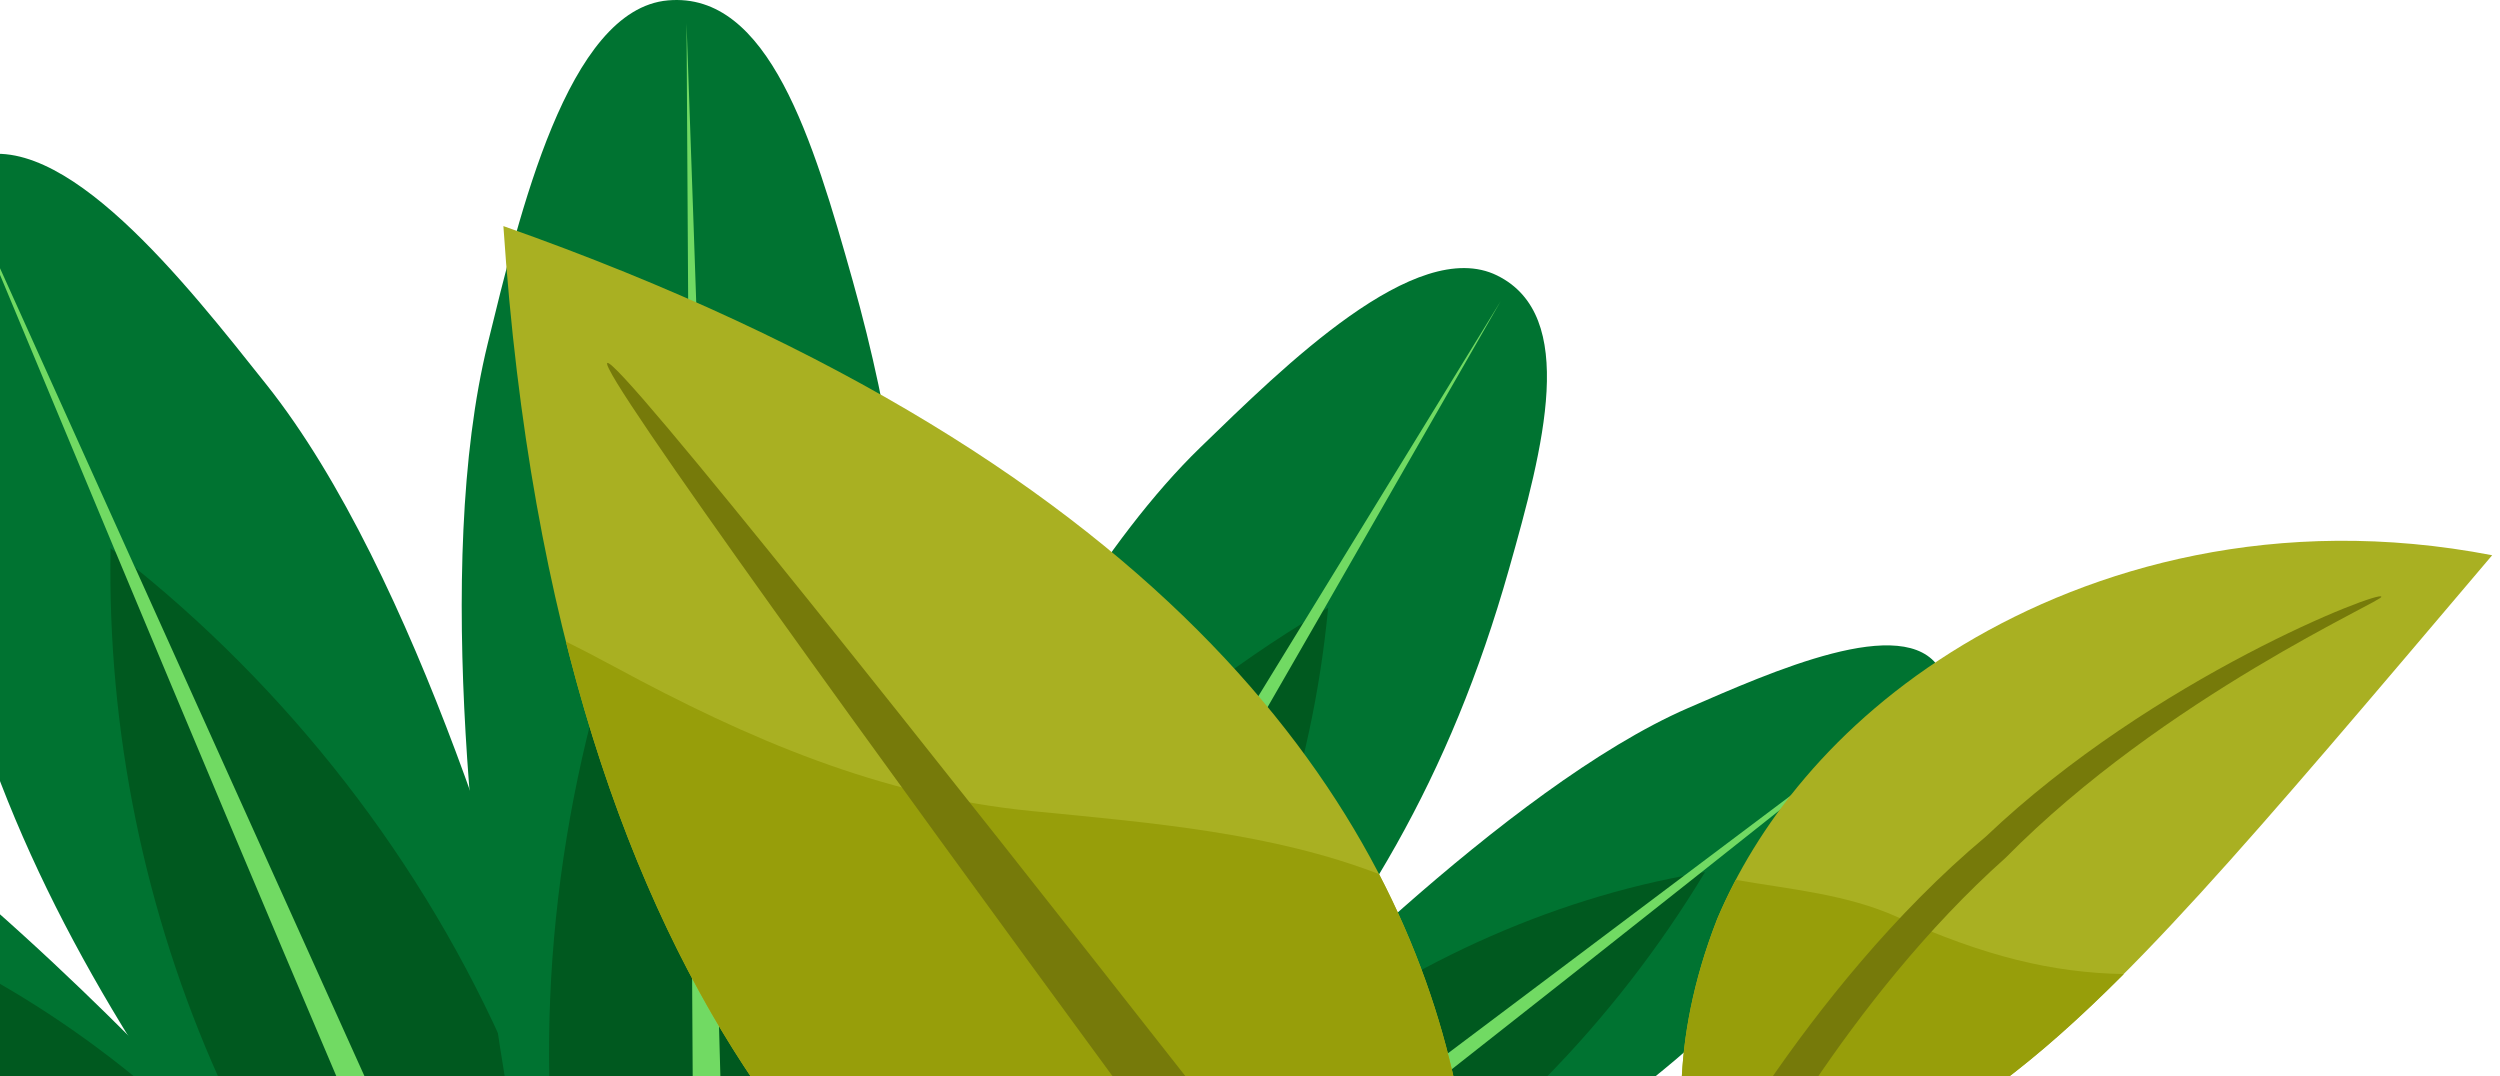 <svg width="230" height="99" viewBox="0 0 230 99" fill="none" xmlns="http://www.w3.org/2000/svg">
<path d="M168.596 82.727C163.056 89.417 157.669 94.717 152.002 99.261H112.677C116.246 95.512 138.675 72.361 155.297 65.143C162.969 61.815 175.226 56.322 178.441 61.501C181.662 66.694 175.006 74.981 168.596 82.727V82.727Z" fill="#007331"/>
<path d="M156.861 80.234C152.67 87.192 147.678 93.608 142.111 99.261H115.792C127.615 89.584 141.262 83.168 154.916 80.582C155.43 80.481 155.945 80.388 156.46 80.301C156.593 80.281 156.727 80.261 156.861 80.234V80.234Z" fill="#00591F"/>
<path d="M177.726 63.432C170.641 69.06 163.55 74.687 156.459 80.301C148.46 86.637 140.453 92.966 132.433 99.261H130.074L154.916 80.582L177.726 63.432V63.432Z" fill="#71DA63"/>
<path d="M-40.317 82.62C-34.777 89.31 -29.39 94.61 -23.723 99.155H15.602C12.033 95.405 -10.396 72.254 -27.017 65.037C-34.69 61.708 -46.947 56.215 -50.162 61.394C-53.383 66.587 -46.726 74.874 -40.317 82.62V82.62Z" fill="#007331"/>
<path d="M-28.581 80.127C-24.391 87.085 -19.398 93.501 -13.831 99.155H12.488C0.665 89.477 -12.982 83.061 -26.636 80.475C-27.151 80.375 -27.666 80.281 -28.18 80.194C-28.314 80.174 -28.448 80.154 -28.581 80.127V80.127Z" fill="#00591F"/>
<path d="M138.822 52.378C133.362 71.653 125.195 85.059 113.138 99.261H77.623C78.372 97.223 92.808 58.233 110.445 41.15C118.117 33.719 130.267 21.669 137.733 25.344C145.205 29.027 142.03 41.05 138.822 52.378Z" fill="#007331"/>
<path d="M122.188 55.914C120.751 71.252 115.631 86.209 107.438 99.262H80.624C89.5 82.106 103.341 67.529 119.915 57.284H119.922C120.517 56.91 121.112 56.549 121.72 56.194C121.873 56.101 122.034 56.007 122.188 55.914V55.914Z" fill="#00591F"/>
<path d="M138.06 27.71C132.62 37.207 127.173 46.704 121.719 56.194C113.452 70.577 105.152 84.939 96.784 99.261H94.171L119.915 57.284H119.922L138.06 27.71V27.71Z" fill="#71DA63"/>
<path d="M51.364 99.175H14.232C3.278 82.186 -3.706 66.42 -7.168 44.572C-9.22 31.587 -11.158 17.832 -2.737 14.598C5.684 11.376 17.206 26.2 24.497 35.363C38.379 52.793 48.103 86.67 51.364 99.175V99.175Z" fill="#007331"/>
<path d="M47.622 99.175H20.127C13.323 84.01 9.861 67.229 10.175 50.44C10.329 50.56 10.489 50.681 10.643 50.801C11.245 51.269 11.839 51.737 12.427 52.225H12.434C27.705 64.589 40.016 80.822 47.622 99.175Z" fill="#00591F"/>
<path d="M33.607 99.175H31.014C24.163 83.075 17.386 66.948 10.643 50.801C5.965 39.607 1.293 28.399 -3.372 17.198L12.427 52.225H12.434L33.607 99.175Z" fill="#71DA63"/>
<path d="M79.635 99.261H79.361C79.281 99.115 79.267 99.108 79.267 99.108L78.719 99.261H46.472C43.966 84.07 39.809 52.198 44.875 31.593C47.776 19.797 52.193 0.844 61.456 0.035C70.719 -0.78 74.803 12.847 78.445 25.812C85.83 52.104 84.634 72.522 79.635 99.261Z" fill="#007331"/>
<path d="M75.919 99.261H50.535C50.135 79.452 54.686 59.55 63.394 41.772C63.735 41.057 64.089 40.348 64.457 39.647C64.544 39.46 64.644 39.279 64.737 39.092C73.746 57.665 77.656 78.704 75.919 99.261Z" fill="#00591F"/>
<path d="M66.282 99.261H63.729L63.394 41.772L63.16 2.147C63.602 14.651 64.036 27.149 64.457 39.647C65.132 59.516 65.76 79.385 66.282 99.261Z" fill="#71DA63"/>
<path d="M46.312 20.8C48.786 57.801 57.991 82.813 69.531 99.725H133.873C128.548 75.105 108.622 42.784 46.312 20.8V20.8Z" fill="#A9B022"/>
<path d="M69.528 99.725H133.87C132.559 93.665 130.36 87.138 126.868 80.415C117.048 76.637 106.207 75.717 94.978 74.623C81.032 73.265 68.767 67.962 56.575 61.366C54.963 60.493 53.467 59.714 52.065 59.029C56.368 76.166 62.516 89.445 69.528 99.725Z" fill="#979E0A"/>
<path d="M55.872 33.398C55.002 34.058 81.586 70.686 102.877 99.725H109.622C87.048 70.954 56.774 32.714 55.872 33.398V33.398Z" fill="#767A0A"/>
<path d="M180.615 59.319C168.534 66.607 161.522 76.17 157.979 84.544C155.704 90.365 154.846 95.487 154.698 99.725H183.94C195.364 91.191 206.695 77.716 229.279 51.082C209.516 47.268 192.532 52.158 180.615 59.319V59.319Z" fill="#A9B022"/>
<path d="M195.379 89.615C188.83 89.489 182.597 87.996 174.548 84.363C169.922 82.273 164.732 81.824 159.693 80.948C159.052 82.165 158.483 83.367 157.984 84.548C155.709 90.369 154.85 95.491 154.702 99.729H183.944C187.639 96.969 191.326 93.691 195.383 89.619L195.379 89.615Z" fill="#979E0A"/>
<path d="M182.712 76.952C174.243 84.03 167.296 92.876 162.605 99.725H166.799C171.139 93.278 177.199 85.439 184.519 78.912C199.171 64.064 219.532 55.154 219.075 54.904C219.231 54.183 198.153 62.268 182.712 76.952V76.952Z" fill="#767A0A"/>
</svg>
